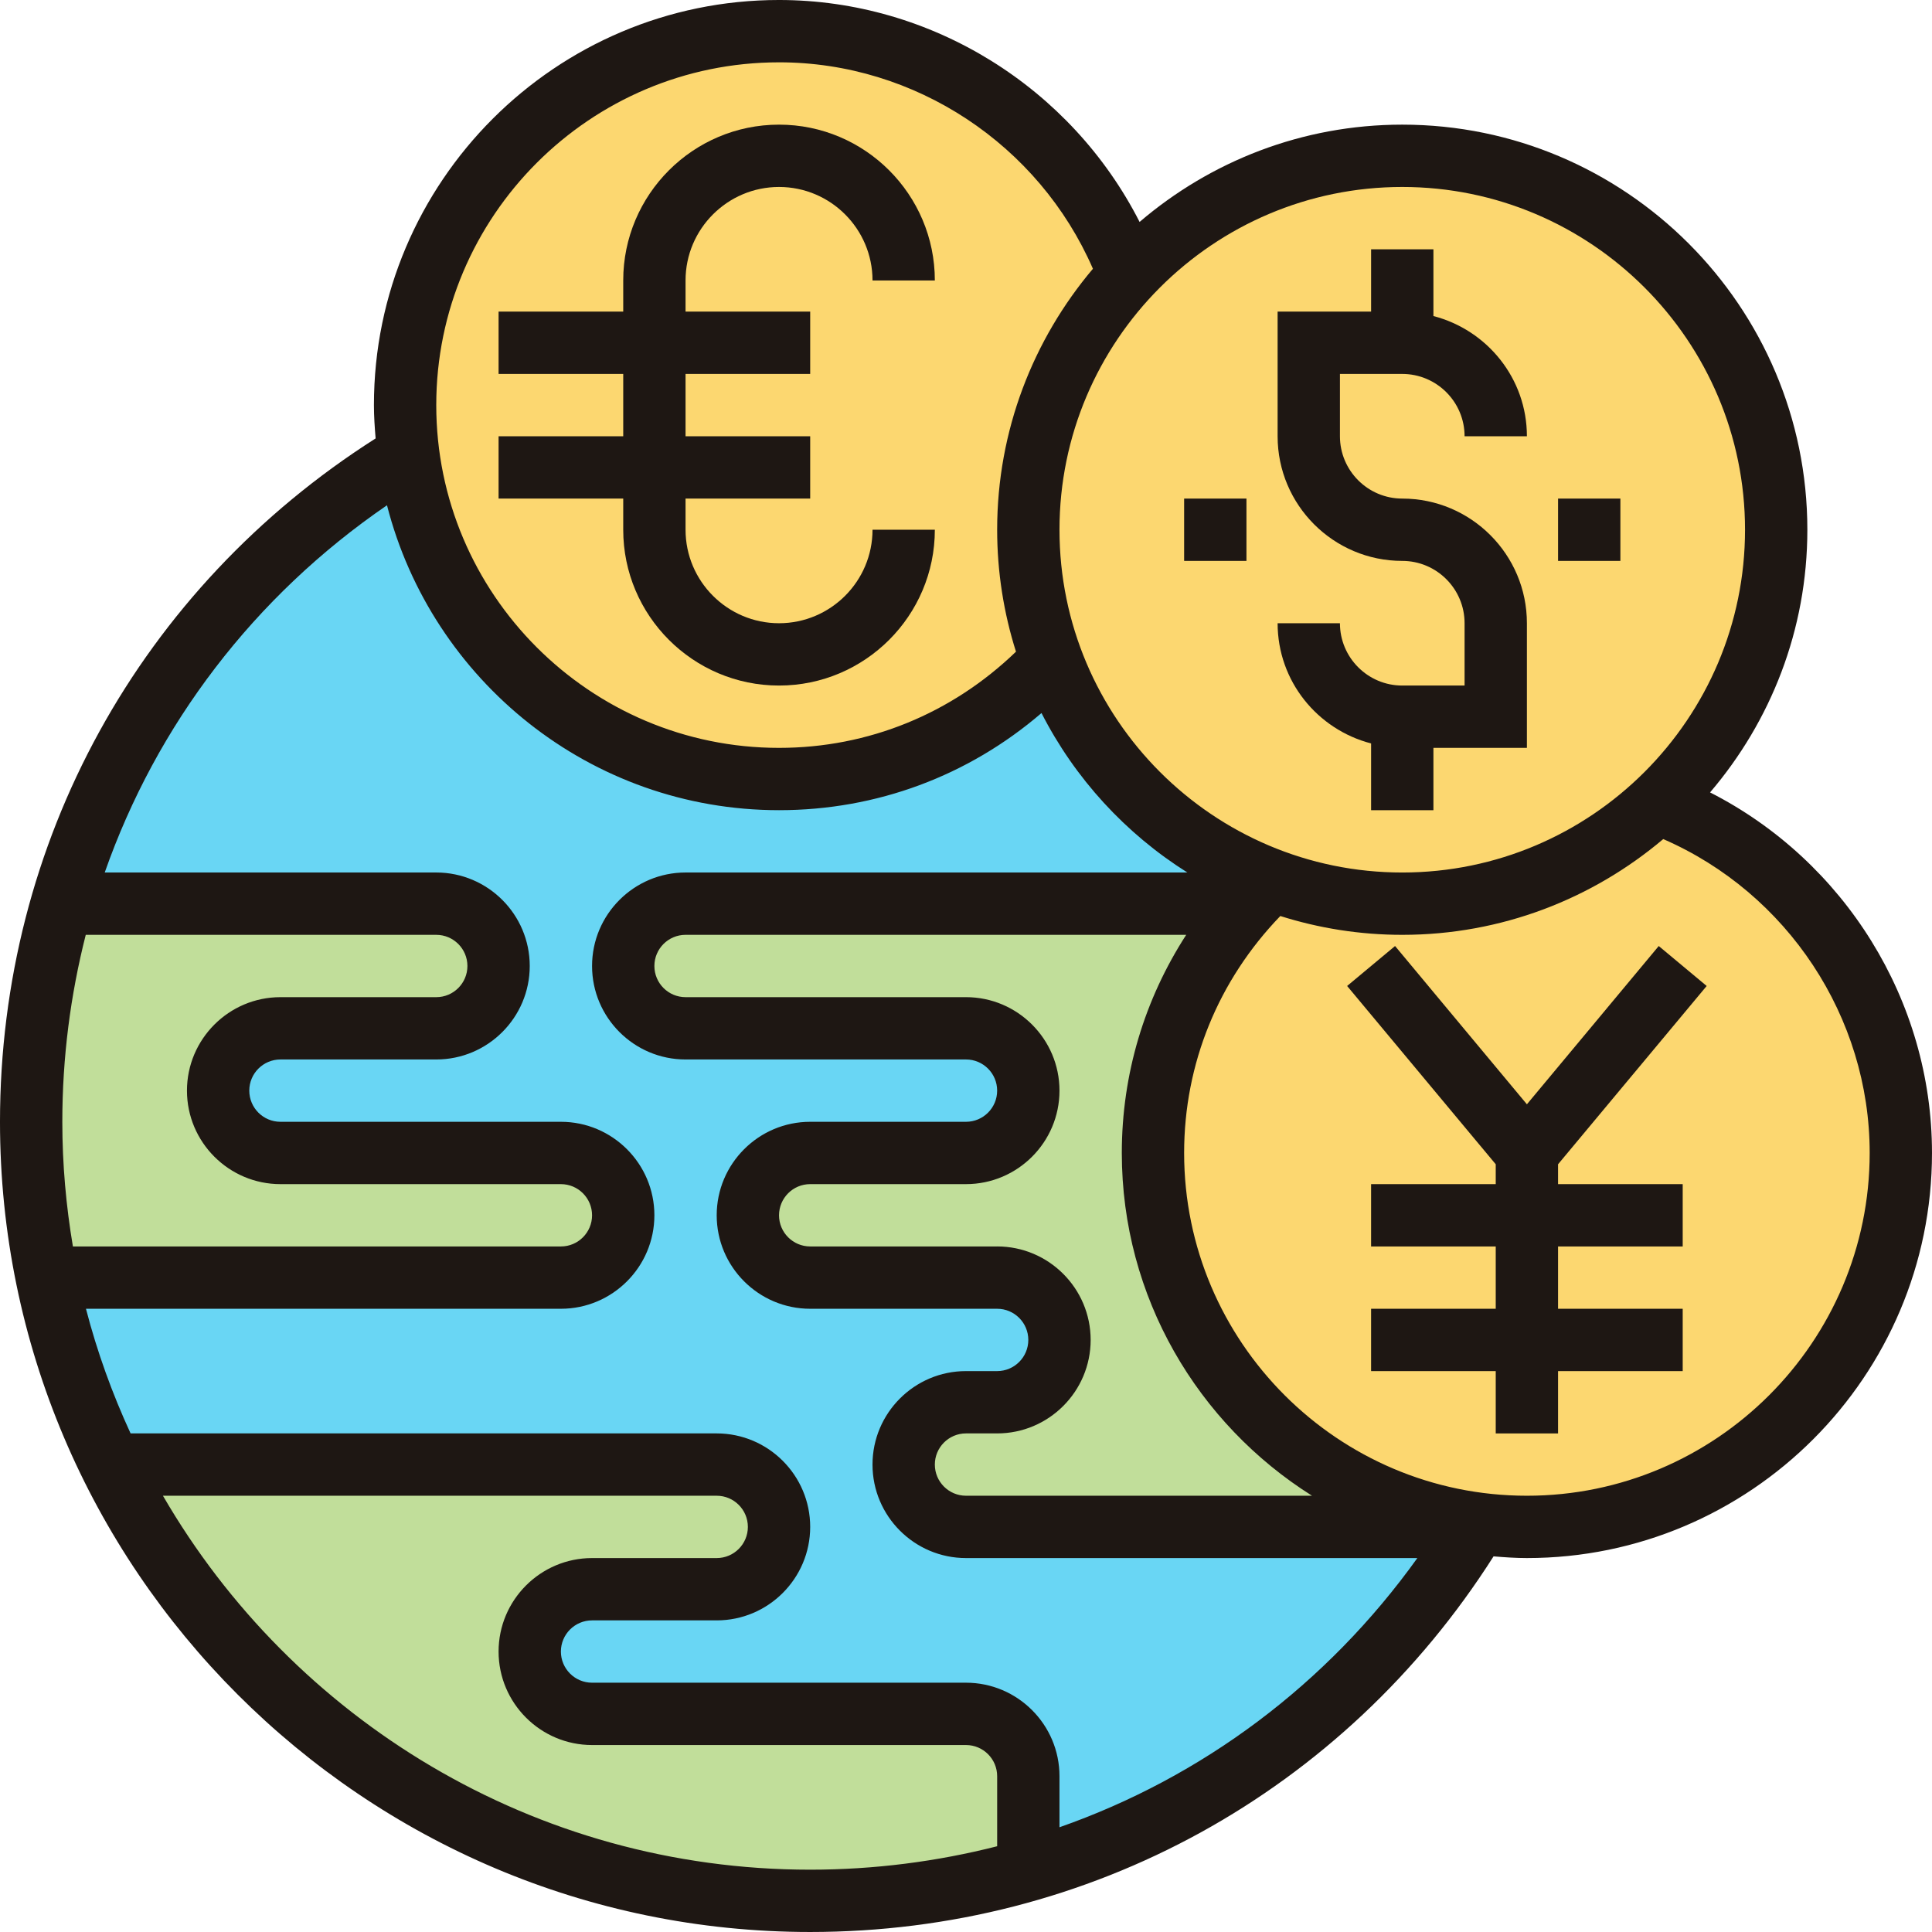 <svg height="496pt" viewBox="0 0 496 496" width="496pt" xmlns="http://www.w3.org/2000/svg"><path d="m378.801 392h-130.801c-4.398 0-8.398-1.762-11.281-4.719-2.957-2.883-4.719-6.883-4.719-11.281 0-8.801 7.199-16 16-16h8c4.398 0 8.398-1.762 11.281-4.719 2.957-2.883 4.719-6.883 4.719-11.281 0-8.801-7.199-16-16-16h-48c-4.398 0-8.398-1.762-11.281-4.719-2.957-2.883-4.719-6.883-4.719-11.281 0-8.801 7.199-16 16-16h40c4.398 0 8.398-1.762 11.281-4.719 2.957-2.883 4.719-6.883 4.719-11.281 0-8.801-7.199-16-16-16h-72c-4.398 0-8.398-1.762-11.281-4.719-2.957-2.883-4.719-6.883-4.719-11.281 0-8.801 7.199-16 16-16h144.48l.086.078c-15.285 16.961-24.566 39.281-24.566 63.922 0 48.719 36.32 88.961 83.359 95.121-.16.32-.32.559-.48.879zm0 0" fill="#c1de9a"/><path d="m264 456v24c-17.762 5.199-36.559 8-56 8-78.879 0-147.121-45.68-179.602-112h155.602c4.398 0 8.398 1.762 11.281 4.719 2.957 2.883 4.719 6.883 4.719 11.281 0 8.801-7.199 16-16 16h-32c-4.398 0-8.398 1.762-11.281 4.719-2.957 2.883-4.719 6.883-4.719 11.281 0 8.801 7.199 16 16 16h96c8.801 0 16 7.199 16 16zm0 0" fill="#c1de9a"/><path d="m155.281 300.719c2.957 2.883 4.719 6.883 4.719 11.281 0 8.801-7.199 16-16 16h-132c-2.641-12.961-4-26.32-4-40 0-19.441 2.801-38.238 8-56h96c4.398 0 8.398 1.762 11.281 4.719 2.957 2.883 4.719 6.883 4.719 11.281 0 8.801-7.199 16-16 16h-40c-4.398 0-8.398 1.762-11.281 4.719-2.957 2.883-4.719 6.883-4.719 11.281 0 8.801 7.199 16 16 16h72c4.398 0 8.398 1.762 11.281 4.719zm0 0" fill="#c1de9a"/><path d="m270 169.52c9.68 26.082 30.398 46.801 56.48 56.48-2.082 1.922-4.082 3.922-5.914 6.078l-.086-.078h-144.48c-8.801 0-16 7.199-16 16 0 4.398 1.762 8.398 4.719 11.281 2.883 2.957 6.883 4.719 11.281 4.719h72c8.801 0 16 7.199 16 16 0 4.398-1.762 8.398-4.719 11.281-2.883 2.957-6.883 4.719-11.281 4.719h-40c-8.801 0-16 7.199-16 16 0 4.398 1.762 8.398 4.719 11.281 2.883 2.957 6.883 4.719 11.281 4.719h48c8.801 0 16 7.199 16 16 0 4.398-1.762 8.398-4.719 11.281-2.883 2.957-6.883 4.719-11.281 4.719h-8c-8.801 0-16 7.199-16 16 0 4.398 1.762 8.398 4.719 11.281 2.883 2.957 6.883 4.719 11.281 4.719h130.801c-25.68 42.078-66.48 73.922-114.801 88v-24c0-8.801-7.199-16-16-16h-96c-8.801 0-16-7.199-16-16 0-4.398 1.762-8.398 4.719-11.281 2.883-2.957 6.883-4.719 11.281-4.719h32c8.801 0 16-7.199 16-16 0-4.398-1.762-8.398-4.719-11.281-2.883-2.957-6.883-4.719-11.281-4.719h-155.602c-7.438-15.039-12.957-31.121-16.398-48h132c8.801 0 16-7.199 16-16 0-4.398-1.762-8.398-4.719-11.281-2.883-2.957-6.883-4.719-11.281-4.719h-72c-8.801 0-16-7.199-16-16 0-4.398 1.762-8.398 4.719-11.281 2.883-2.957 6.883-4.719 11.281-4.719h40c8.801 0 16-7.199 16-16 0-4.398-1.762-8.398-4.719-11.281-2.883-2.957-6.883-4.719-11.281-4.719h-96c14.152-48.641 46.32-89.68 88.879-115.359 6.16 47.039 46.402 83.359 95.121 83.359 27.602 0 52.48-11.762 70-30.48zm0 0" fill="#69d6f4"/><path d="m104 104c0-53.039 42.961-96 96-96 41.199 0 76.238 26 89.84 62.398-16 17.121-25.84 40.16-25.84 65.602 0 11.84 2.078 23.121 6 33.52-17.52 18.719-42.398 30.48-70 30.48-48.719 0-88.961-36.32-95.121-83.359-.641-4.16-.879-8.32-.879-12.641zm0 0" fill="#fcd770"/><path d="m379.359 391.121c-47.039-6.16-83.359-46.402-83.359-95.121 0-24.641 9.281-46.961 24.559-63.922 1.832-2.156 3.832-4.156 5.914-6.078 10.488 3.84 21.766 6 33.527 6 25.441 0 48.48-9.84 65.602-25.84 36.398 13.602 62.398 48.641 62.398 89.84 0 53.039-42.961 96-96 96-4.32 0-8.48-.238-12.641-.879zm0 0" fill="#fcd770"/><path d="m326.48 226c-26.082-9.68-46.801-30.398-56.48-56.48-3.922-10.398-6-21.68-6-33.52 0-25.441 9.84-48.48 25.84-65.602 17.602-18.719 42.48-30.398 70.16-30.398 53.039 0 96 42.961 96 96 0 27.68-11.68 52.559-30.398 70.16-17.121 16-40.16 25.84-65.602 25.84-11.762 0-23.039-2.16-33.52-6zm0 0" fill="#fcd770"/><g fill="#1e1713"><path d="m439.023 203.434c15.535-18.176 24.977-41.707 24.977-67.434 0-57.344-46.656-104-104-104-25.727 0-49.258 9.441-67.434 24.977-17.566-34.48-53.375-56.977-92.566-56.977-57.344 0-104 46.656-104 104 0 2.887.199 5.727.434 8.559-60.441 38.441-96.434 103.594-96.434 175.441 0 114.695 93.305 208 208 208 71.848 0 137-35.992 175.441-96.434 2.832.234 5.672.434 8.559.434 57.344 0 104-46.656 104-104 0-39.191-22.496-75-56.977-92.566zm-79.023-155.434c48.52 0 88 39.48 88 88s-39.48 88-88 88-88-39.48-88-88 39.48-88 88-88zm-104 272h-48c-4.414 0-8-3.586-8-8s3.586-8 8-8h40c13.23 0 24-10.77 24-24s-10.77-24-24-24h-72c-4.414 0-8-3.586-8-8s3.586-8 8-8h128.535c-10.703 16.551-16.535 35.742-16.535 56 0 37.062 19.559 69.574 48.832 88h-88.832c-4.414 0-8-3.586-8-8s3.586-8 8-8h8c13.23 0 24-10.77 24-24s-10.77-24-24-24zm-56-304c34.938 0 66.711 21.129 80.586 53-15.312 18.121-24.586 41.48-24.586 67 0 10.902 1.703 21.414 4.832 31.305-16.48 15.895-37.863 24.695-60.832 24.695-48.52 0-88-39.48-88-88s39.48-88 88-88zm-177.984 224h89.984c4.414 0 8 3.586 8 8s-3.586 8-8 8h-40c-13.23 0-24 10.77-24 24s10.77 24 24 24h72c4.414 0 8 3.586 8 8s-3.586 8-8 8h-125.281c-1.758-10.414-2.719-21.098-2.719-32 0-16.48 2.09-32.559 6.016-48zm19.816 144h142.168c4.414 0 8 3.586 8 8s-3.586 8-8 8h-32c-13.23 0-24 10.77-24 24s10.77 24 24 24h96c4.414 0 8 3.586 8 8v17.984c-15.441 3.926-31.52 6.016-48 6.016-70.91 0-132.922-38.672-166.168-96zm230.168 85.113v-13.113c0-13.23-10.77-24-24-24h-96c-4.414 0-8-3.586-8-8s3.586-8 8-8h32c13.23 0 24-10.77 24-24s-10.77-24-24-24h-150.473c-4.711-10.223-8.582-20.902-11.457-32h121.93c13.23 0 24-10.77 24-24s-10.77-24-24-24h-72c-4.414 0-8-3.586-8-8s3.586-8 8-8h40c13.23 0 24-10.77 24-24s-10.77-24-24-24h-85.113c13.289-37.879 38.289-70.863 72.465-94.281 11.496 44.922 52.199 78.281 100.648 78.281 25.078 0 48.594-8.809 67.383-24.938 8.578 16.801 21.562 30.938 37.449 40.938h-128.832c-13.23 0-24 10.77-24 24s10.77 24 24 24h72c4.414 0 8 3.586 8 8s-3.586 8-8 8h-40c-13.23 0-24 10.77-24 24s10.77 24 24 24h48c4.414 0 8 3.586 8 8s-3.586 8-8 8h-8c-13.23 0-24 10.77-24 24s10.77 24 24 24h115.879c-23.246 32.449-55.254 56.273-91.879 69.113zm120-85.113c-48.52 0-88-39.48-88-88 0-22.969 8.801-44.352 24.695-60.832 9.891 3.129 20.402 4.832 31.305 4.832 25.52 0 48.879-9.273 67-24.586 31.871 13.875 53 45.648 53 80.586 0 48.52-39.48 88-88 88zm0 0"/><path d="m360 176c-8.824 0-16-7.176-16-16h-16c0 14.871 10.23 27.289 24 30.863v17.137h16v-16h24v-32c0-17.648-14.352-32-32-32-8.824 0-16-7.176-16-16v-16h16c8.824 0 16 7.176 16 16h16c0-14.871-10.23-27.289-24-30.863v-17.137h-16v16h-24v32c0 17.648 14.352 32 32 32 8.824 0 16 7.176 16 16v16zm0 0"/><path d="m400 128h16v16h-16zm0 0"/><path d="m304 128h16v16h-16zm0 0"/><path d="m160 136c0 22.055 17.945 40 40 40s40-17.945 40-40h-16c0 13.23-10.77 24-24 24s-24-10.77-24-24v-8h32v-16h-32v-16h32v-16h-32v-8c0-13.23 10.77-24 24-24s24 10.77 24 24h16c0-22.055-17.945-40-40-40s-40 17.945-40 40v8h-32v16h32v16h-32v16h32zm0 0"/><path d="m438.152 253.129-12.305-10.258-33.848 40.633-33.848-40.633-12.305 10.258 38.152 45.773v5.098h-32v16h32v16h-32v16h32v16h16v-16h32v-16h-32v-16h32v-16h-32v-5.098zm0 0"/></g></svg>